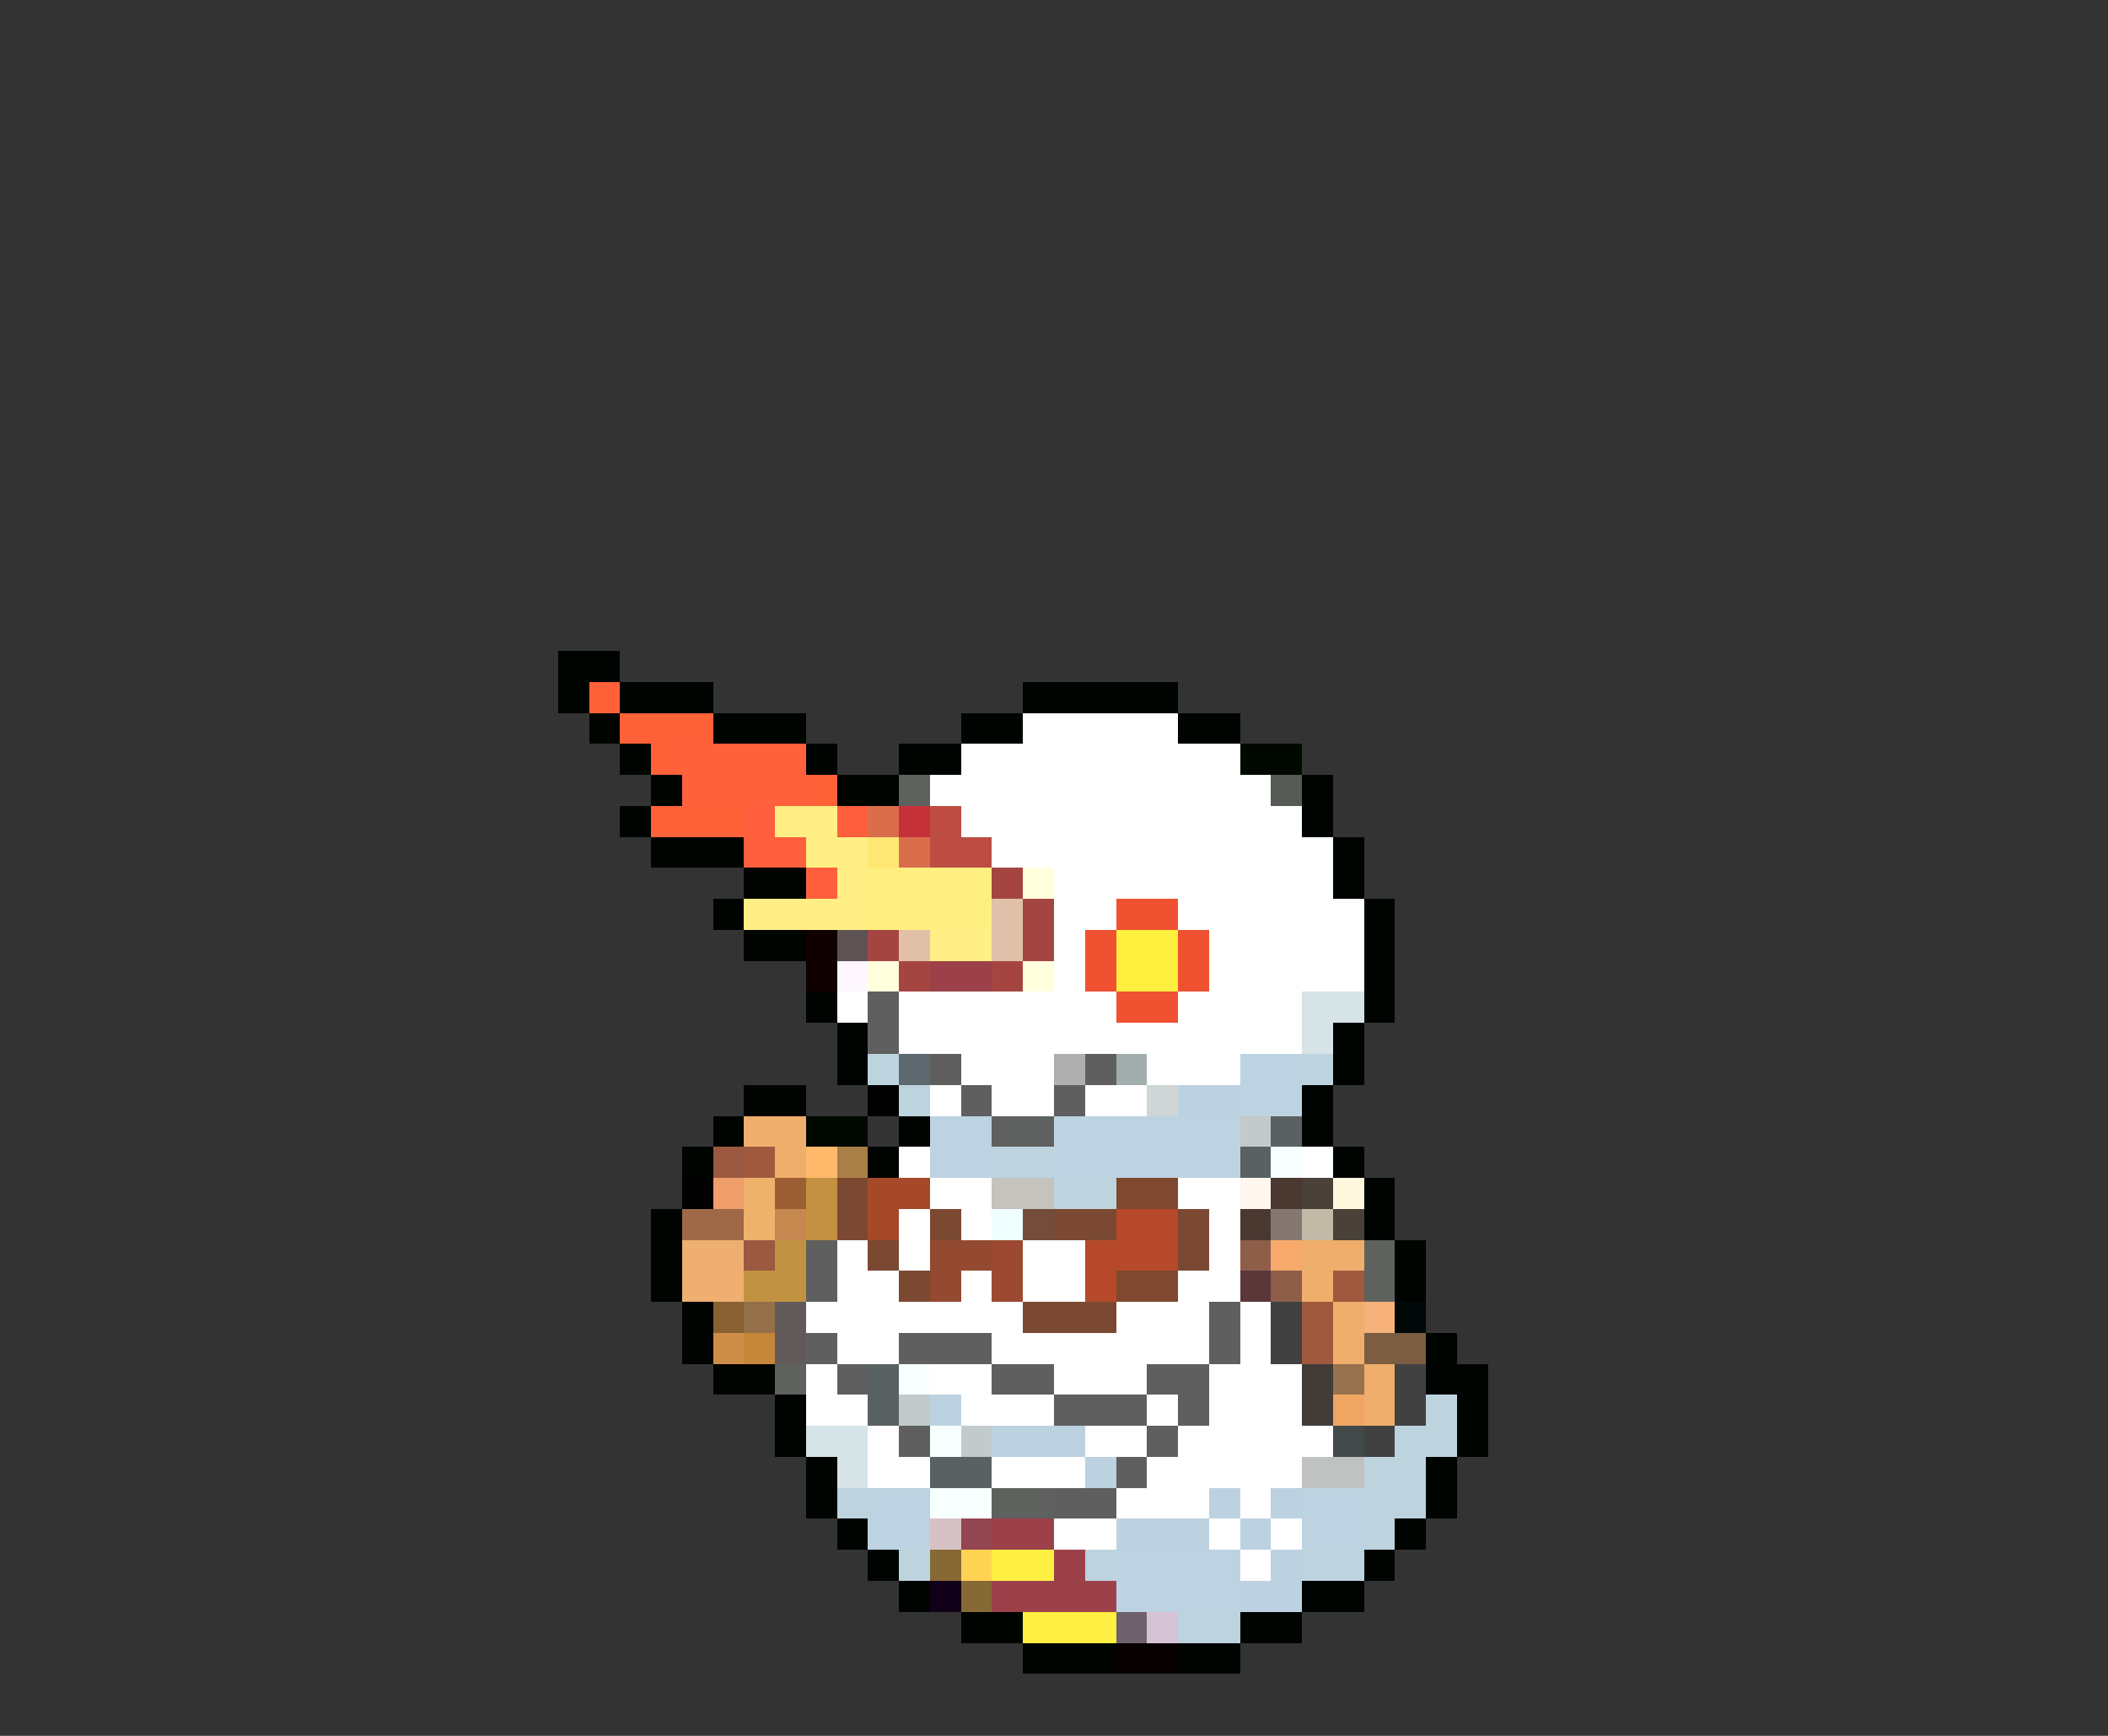<svg xmlns="http://www.w3.org/2000/svg" viewBox="0 -0.5 68 56" shape-rendering="crispEdges">
<rect x="0" y="-0.5" width="68" height="56" fill="#333333" stroke="none"/>
<path stroke="#000400" d="M18 21h2M18 22h1M20 22h3M33 22h5M19 23h1M23 23h3M31 23h2M38 23h2M20 24h1M26 24h1M29 24h2M21 25h1M27 25h2M42 25h1M20 26h1M42 26h1M21 27h3M43 27h1M24 28h2M43 28h1M23 29h1M44 29h1M24 30h2M44 30h1M44 31h1M26 32h1M44 32h1M27 33h1M43 33h1M27 34h1M43 34h1M24 35h2M42 35h1M23 36h1M29 36h1M42 36h1M22 37h1M28 37h1M43 37h1M44 38h1M21 39h1M44 39h1M21 40h1M45 40h1M21 41h1M45 41h1M22 42h1M22 43h1M46 43h1M23 44h2M46 44h2M25 45h1M47 45h1M25 46h1M47 46h1M26 47h1M46 47h1M26 48h1M46 48h1M27 49h1M45 49h1M28 50h1M44 50h1M29 51h1M42 51h2M31 52h2M40 52h2M33 53h3M38 53h2" />
<path stroke="#ff6139" d="M19 22h1M20 23h3M21 24h1M26 25h1M21 26h3" />
<path stroke="#ffffff" d="M33 23h5M31 24h9M30 25h11M31 26h11M32 27h11M34 28h9M34 29h2M38 29h6M34 30h1M39 30h5M34 31h1M39 31h5M27 32h1M29 32h7M38 32h4M29 33h13M31 34h3M37 34h3M30 35h1M32 35h2M35 35h2M29 37h1M42 37h1M30 38h2M38 38h2M29 39h1M31 39h1M39 39h1M27 40h1M29 40h1M33 40h2M39 40h1M27 41h2M31 41h1M33 41h2M38 41h2M26 42h7M36 42h3M40 42h1M27 43h2M32 43h7M40 43h1M26 44h1M30 44h2M34 44h3M39 44h3M26 45h2M31 45h3M37 45h1M39 45h3M28 46h1M35 46h2M38 46h5M28 47h2M32 47h3M37 47h5M36 48h3M40 48h1M34 49h2M39 49h1M41 49h1M40 50h1" />
<path stroke="#ff613c" d="M22 24h4M22 25h4" />
<path stroke="#000800" d="M40 24h2M26 36h2" />
<path stroke="#5e615e" d="M29 25h1M44 40h1M44 41h1M25 44h1M32 48h2" />
<path stroke="#555a55" d="M41 25h1" />
<path stroke="#ff5f3c" d="M24 26h1M27 26h1M24 27h2M26 28h1" />
<path stroke="#ffef84" d="M25 26h2M26 27h2M27 28h1M24 29h4M30 30h2" />
<path stroke="#d96d4c" d="M28 26h1M29 27h1" />
<path stroke="#c63039" d="M29 26h1" />
<path stroke="#bd4d42" d="M30 26h1M30 27h2" />
<path stroke="#ffe773" d="M28 27h1" />
<path stroke="#ffef80" d="M28 28h4M28 29h4" />
<path stroke="#a54542" d="M32 28h1M33 29h1M28 30h1M33 30h1M29 31h1M32 31h1" />
<path stroke="#ffffde" d="M33 28h1M28 31h1M33 31h1" />
<path stroke="#e1c1aa" d="M32 29h1M29 30h1M32 30h1" />
<path stroke="#ef5131" d="M36 29h2M35 30h1M38 30h1M35 31h1M38 31h1M36 32h2" />
<path stroke="#100000" d="M26 30h1M26 31h1" />
<path stroke="#5f5255" d="M27 30h1" />
<path stroke="#ffef3f" d="M36 30h2M36 31h2" />
<path stroke="#fff7ff" d="M27 31h1" />
<path stroke="#9c414a" d="M30 31h2M32 49h2M34 50h1M32 51h4" />
<path stroke="#5f5f5f" d="M28 32h1M28 33h1M30 34h1M35 34h1M31 35h1M34 35h1M26 40h1M26 41h1M39 42h1M26 43h1M29 43h3M39 43h1M27 44h1M32 44h2M37 44h2M34 45h3M38 45h1M29 46h1M37 46h1M36 47h1M34 48h2" />
<path stroke="#d6e3e7" d="M42 32h2M42 33h1M26 46h2M27 47h1" />
<path stroke="#bdd3de" d="M28 34h1M42 34h1M29 35h1M32 37h2M34 38h2M46 45h1M45 46h2M44 47h2M27 48h1M44 48h2M44 49h1M29 50h1M35 50h1M42 50h2M38 52h2" />
<path stroke="#5e696f" d="M29 34h1" />
<path stroke="#afafaf" d="M34 34h1" />
<path stroke="#a1aead" d="M36 34h1" />
<path stroke="#bdd3e1" d="M40 34h2M40 35h2M30 36h2M34 36h6M30 37h2M34 37h6M28 48h2M42 48h2M28 49h2M42 49h2M36 50h4M36 51h4" />
<path stroke="#000000" d="M28 35h1M22 38h1" />
<path stroke="#d0d6d6" d="M37 35h1" />
<path stroke="#bdd2e1" d="M38 35h2M30 45h1M32 46h3M35 47h1M39 48h1M41 48h1M36 49h3M40 49h1M41 50h1M40 51h2" />
<path stroke="#efae6b" d="M24 36h2M25 37h1M42 40h2M42 41h1M43 42h1M43 43h1M44 44h1M44 45h1" />
<path stroke="#5f6160" d="M32 36h2" />
<path stroke="#c2cacb" d="M40 36h1M29 45h1M31 46h1" />
<path stroke="#5a6163" d="M41 36h1M40 37h1M28 44h1M28 45h1M30 47h2" />
<path stroke="#9c5942" d="M23 37h1M24 40h1" />
<path stroke="#a0593d" d="M24 37h1M43 41h1M42 42h1M42 43h1" />
<path stroke="#ffba6b" d="M26 37h1" />
<path stroke="#aa7e47" d="M27 37h1" />
<path stroke="#f7ffff" d="M41 37h1M29 44h1M30 46h1M30 48h2" />
<path stroke="#ef9e6b" d="M23 38h1" />
<path stroke="#efb26b" d="M24 38h1M24 39h1" />
<path stroke="#9c5e33" d="M25 38h1" />
<path stroke="#c39141" d="M26 38h1M26 39h1" />
<path stroke="#7b4931" d="M27 38h1M27 39h1M30 39h1M34 39h2M38 39h1M28 40h1M38 40h1M29 41h1M33 42h3" />
<path stroke="#a54929" d="M28 38h2M28 39h1" />
<path stroke="#c5c3bd" d="M32 38h2" />
<path stroke="#7e492e" d="M36 38h2M36 41h2" />
<path stroke="#fff7ef" d="M40 38h1" />
<path stroke="#4a3831" d="M41 38h1M40 39h1" />
<path stroke="#4a4139" d="M42 38h1M43 39h1" />
<path stroke="#fff7de" d="M43 38h1" />
<path stroke="#9f6947" d="M22 39h2" />
<path stroke="#c5884f" d="M25 39h1" />
<path stroke="#efffff" d="M32 39h1" />
<path stroke="#734d39" d="M33 39h1" />
<path stroke="#b54929" d="M36 39h2M35 40h3M35 41h1" />
<path stroke="#867770" d="M41 39h1" />
<path stroke="#c2baa7" d="M42 39h1" />
<path stroke="#efaf70" d="M22 40h2M22 41h2" />
<path stroke="#c19242" d="M25 40h1M24 41h2" />
<path stroke="#944931" d="M30 40h2M30 41h1" />
<path stroke="#9c4931" d="M32 40h1M32 41h1" />
<path stroke="#8e5e49" d="M40 40h1M41 41h1" />
<path stroke="#f7aa6b" d="M41 40h1" />
<path stroke="#5a3839" d="M40 41h1" />
<path stroke="#896031" d="M23 42h1" />
<path stroke="#947049" d="M24 42h1" />
<path stroke="#625a5a" d="M25 42h1M25 43h1" />
<path stroke="#424142" d="M41 42h1M41 43h1M45 44h1M45 45h1M44 46h1" />
<path stroke="#f7b27b" d="M44 42h1" />
<path stroke="#000808" d="M45 42h1" />
<path stroke="#ce8e4a" d="M23 43h1" />
<path stroke="#c68639" d="M24 43h1" />
<path stroke="#7b5d41" d="M44 43h2" />
<path stroke="#423c39" d="M42 44h1M42 45h1" />
<path stroke="#98714e" d="M43 44h1" />
<path stroke="#efa663" d="M43 45h1" />
<path stroke="#42494a" d="M43 46h1" />
<path stroke="#c0c2c2" d="M42 47h2" />
<path stroke="#d6c1c5" d="M30 49h1" />
<path stroke="#944552" d="M31 49h1" />
<path stroke="#876935" d="M30 50h1M31 51h1" />
<path stroke="#ffd352" d="M31 50h1" />
<path stroke="#ffef42" d="M32 50h2M33 52h3" />
<path stroke="#100018" d="M30 51h1" />
<path stroke="#6f616b" d="M36 52h1" />
<path stroke="#d6c3d6" d="M37 52h1" />
<path stroke="#080000" d="M36 53h2" />
</svg>